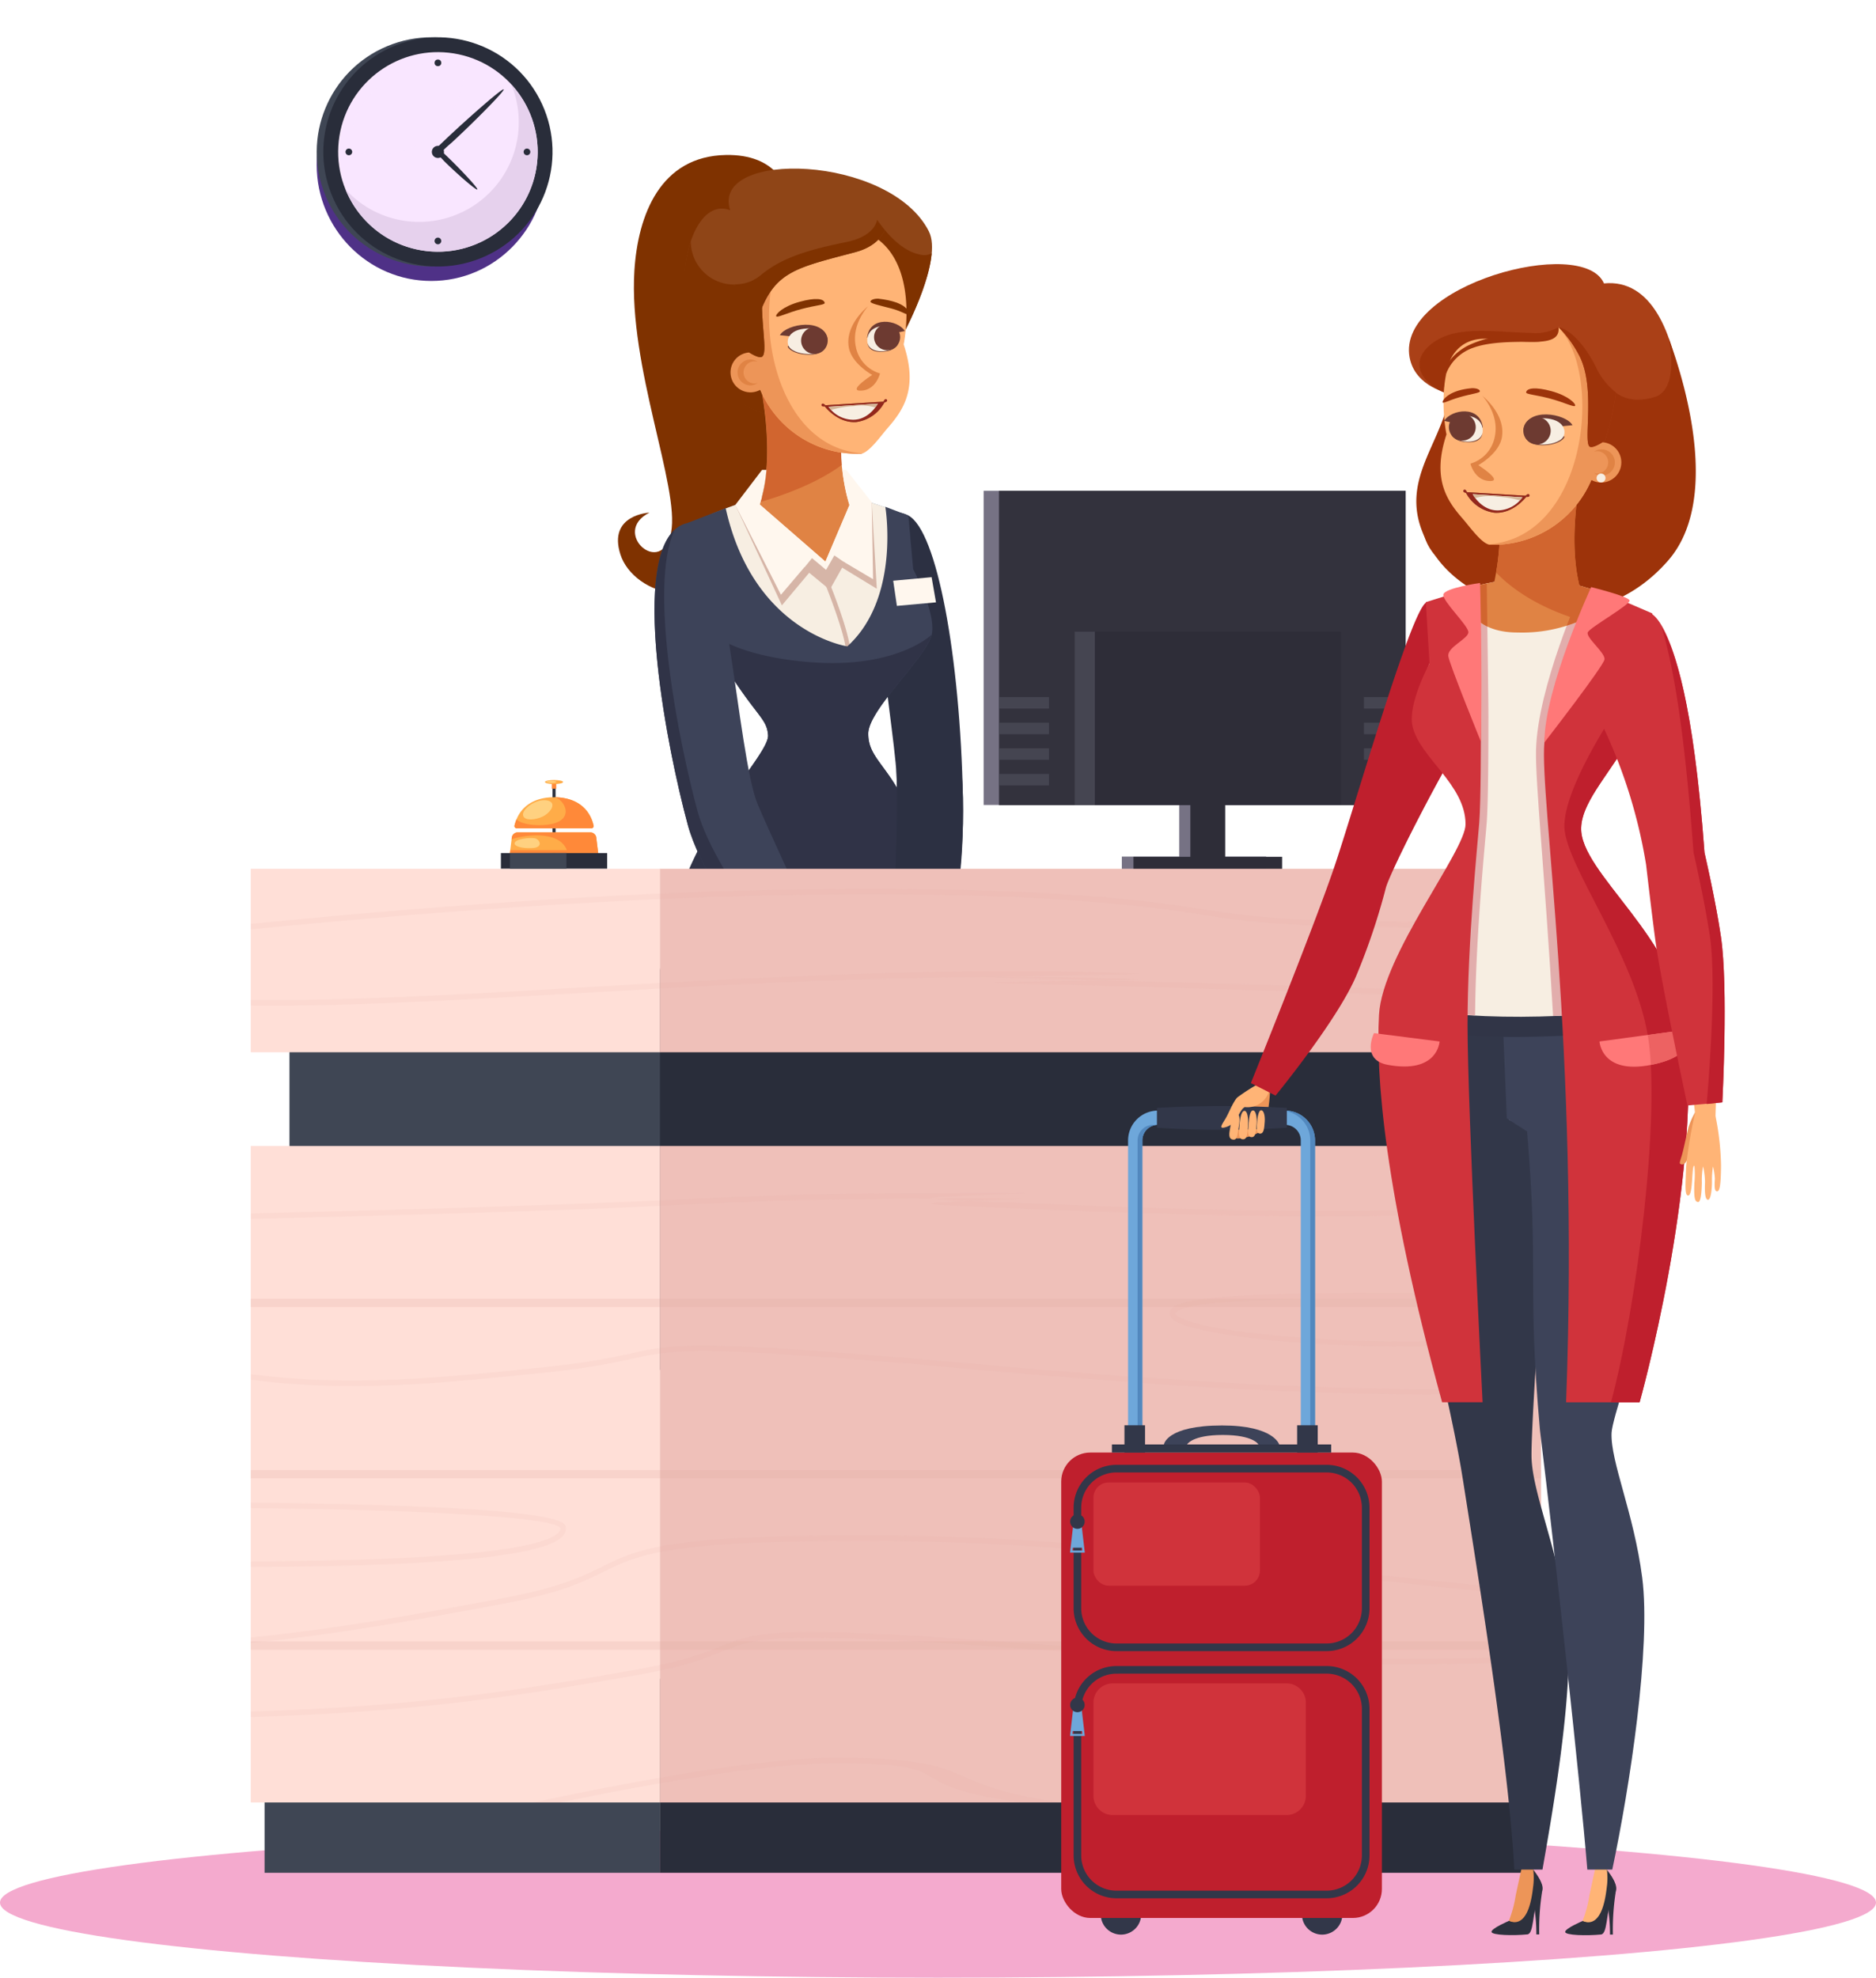 <svg xmlns="http://www.w3.org/2000/svg" width="295" height="311" viewBox="0 0 295 311">
  <g id="t1-i2" transform="translate(-180 -3673)">
    <g id="Group_84223" data-name="Group 84223" transform="translate(101.266 3632.838)">
      <ellipse id="Ellipse_4107" data-name="Ellipse 4107" cx="147.5" cy="11.81" rx="147.5" ry="11.81" transform="translate(78.734 327.541)" fill="#f4aace"/>
      <g id="Group_84207" data-name="Group 84207" transform="translate(118.165 64.531)">
        <g id="Group_84193" data-name="Group 84193" transform="translate(57.093)">
          <path id="Path_147411" data-name="Path 147411" d="M175.9,102.612c4.514,2.353,8.149,22.242,8.584,44.411s-5.868,32.6-5.868,32.6l-5.217-1.957s1.087-24.777.652-34.123S166.446,97.687,175.9,102.612Z" transform="translate(-129.587 -45.914)" fill="#2c3042"/>
          <path id="Path_147412" data-name="Path 147412" d="M170.088,69.764s-1.333-5.378-9.377-5.23c-10.336.19-13.836,9.465-14.386,18.2-.949,15.1,7.151,34.063,5.771,41.148-1.411,7.245-9.573,0-3.405-3.108,0,0-6.587.3-4.561,6.59s13.981,10.595,21.535-1.706C175.947,108.926,170.079,69.441,170.088,69.764Z" transform="translate(-143.092 -64.531)" fill="#7f3200"/>
          <path id="Path_147413" data-name="Path 147413" d="M185.41,91.512S191.4,80.246,189.2,75.855c-6.091-12.121-34.369-12.942-31.256-3.35-8.907-3.392-12.824,28.432,7.637,32.561C184.9,109.2,185.41,91.512,185.41,91.512Z" transform="translate(-139.65 -63.822)" fill="#8f4517"/>
          <path id="Path_147414" data-name="Path 147414" d="M151.788,74.753a6.8,6.8,0,0,0,11.033,5.318c3.592-3.133,8.988-4.278,13.531-5.233s4.729-3.513,4.729-3.513,2.943,4.729,6.637,5.48a2.558,2.558,0,0,0,1.942-.172c-.45,5.124-4.218,12.226-4.218,12.226s-2.024,16.646-19.833,13.555C150.607,99.427,148.941,83.243,151.788,74.753Z" transform="translate(-139.682 -61.17)" fill="#7f3200"/>
          <g id="Group_84188" data-name="Group 84188" transform="translate(16.568 167.74)">
            <g id="Group_84185" data-name="Group 84185">
              <path id="Path_147415" data-name="Path 147415" d="M176.186,177.229s-.478,15.16-.462,23.242-1.257,12.635-3.242,31.836-1.1,31.587-1.1,31.587l-2.623.329s-9.4-31.891-7.9-42.5,6.277-21.738,6.277-21.738l-5.1-23.232Z" transform="translate(-151.272 -176.749)" fill="#ed9558"/>
              <path id="Path_147416" data-name="Path 147416" d="M175.742,177.229s-.478,15.16-.462,23.242c0,1.951-.069,3.7-.206,5.489-3.1-.713-6.83.158-10.978.964,1.39-4.136,2.595-6.943,2.595-6.943l-5.1-23.232Z" transform="translate(-150.829 -176.749)" fill="#e08344"/>
              <path id="Path_147417" data-name="Path 147417" d="M171.365,177.239s-.5,16.073-1.027,23.244c-.592,8.063-2.481,11.265-4.933,30.468s-3.679,33.493-3.679,33.493l-2.614-.2s-6.16-31.9-4.407-42.51,7.055-21.74,7.055-21.74l-4.532-23.233Z" transform="translate(-154.392 -176.744)" fill="#ffb476"/>
              <path id="Path_147418" data-name="Path 147418" d="M160.822,199.992l-4.532-23.233,14.136.48s-.5,16.073-1.027,23.244a57.11,57.11,0,0,1-.864,6.508,20.529,20.529,0,0,0-10.042-1.517C159.794,202.152,160.822,199.992,160.822,199.992Z" transform="translate(-153.453 -176.744)" fill="#ed9558"/>
            </g>
            <g id="Group_84186" data-name="Group 84186" transform="translate(15.385 87.145)">
              <path id="Path_147419" data-name="Path 147419" d="M172.27,246.749s3.88,1.644,3.882,2.436-4.921.888-8.043.578c-1.436-.142-1.154-4.8-2.238-7.386s-2.377-2.578.916-7.109l2.031,9.19Z" transform="translate(-164.684 -234.94)" fill="#2d313d"/>
              <path id="Path_147420" data-name="Path 147420" d="M169.216,235.049s.767,3.525,1.3,6.03a25.931,25.931,0,0,0,1.556,5.779,5.389,5.389,0,0,1-3.447.3c-1.438-.574-1.227-4.019-3.39-7.9-.774-1.389,1.5-4.1,1.5-4.1Z" transform="translate(-164.49 -235.049)" fill="#ed9558"/>
              <path id="Path_147421" data-name="Path 147421" d="M166.726,235.269a14.583,14.583,0,0,0-.024,3.447c.223,1.6.843,9.907,5.507,8.033,0,0-1.644,3.1-3.444,2.091s-2.021-4.877-2.743-6.889S163.361,239.584,166.726,235.269Z" transform="translate(-164.623 -234.94)" fill="#2d313d"/>
              <path id="Path_147422" data-name="Path 147422" d="M164.753,238.483a53.966,53.966,0,0,1,.664,9.7h.647a37.344,37.344,0,0,1,.526-6.465Z" transform="translate(-164.651 -233.35)" fill="#2d313d"/>
            </g>
            <g id="Group_84187" data-name="Group 84187" transform="translate(2.505 87.169)">
              <path id="Path_147423" data-name="Path 147423" d="M163.653,246.765s3.88,1.644,3.882,2.436-4.921.888-8.045.58c-1.435-.142-1.152-4.8-2.236-7.386s-2.377-2.578.916-7.111l2.031,9.19Z" transform="translate(-156.067 -234.956)" fill="#2d313d"/>
              <path id="Path_147424" data-name="Path 147424" d="M160.6,235.065s.767,3.526,1.3,6.03c.619,2.886.906,4.489,1.556,5.779a5.391,5.391,0,0,1-3.447.3c-1.438-.573-1.227-4.019-3.39-7.894-.774-1.39,1.5-4.1,1.5-4.1Z" transform="translate(-155.873 -235.065)" fill="#ffb476"/>
              <path id="Path_147425" data-name="Path 147425" d="M158.109,235.285a14.591,14.591,0,0,0-.024,3.448c.223,1.6.843,9.906,5.507,8.031,0,0-1.646,3.1-3.444,2.091s-2.021-4.877-2.743-6.888S154.743,239.6,158.109,235.285Z" transform="translate(-156.006 -234.956)" fill="#2d313d"/>
              <path id="Path_147426" data-name="Path 147426" d="M156.136,238.5a53.861,53.861,0,0,1,.662,9.7h.649a37.161,37.161,0,0,1,.526-6.463Z" transform="translate(-156.034 -233.365)" fill="#2d313d"/>
            </g>
          </g>
          <path id="Path_147427" data-name="Path 147427" d="M179.824,140.423c-4.079-5.363,8.489-15.043,8.918-18.082s-2.46-9.706-2.46-9.706l-.746-8.894c-14.332-5.833-21.413-4.517-33.987,1.148,0,0-1.511,5.211,1.981,15.187,3.428,9.789,12.94,15.327,10.163,20.378C163.692,140.454,178.537,148.564,179.824,140.423Z" transform="translate(-139.392 -47.004)" fill="#73859b"/>
          <path id="Path_147428" data-name="Path 147428" d="M180.389,140.559a102.125,102.125,0,0,1,11.71,25.23c-13.378,4.595-27.505,4.217-42.2.079,3.118-8.685,8.737-18.77,14.06-24.969l.117-.135.158-.184.112-.127c2.777-5.051-6.735-10.589-10.163-20.378-3.492-9.976-1.981-15.187-1.981-15.187,12.574-5.665,19.655-6.981,33.987-1.148l.746,8.894s2.889,6.665,2.46,9.706S176.31,135.2,180.389,140.559Z" transform="translate(-140.046 -47.004)" fill="#f7eee2"/>
          <path id="Path_147429" data-name="Path 147429" d="M149.9,159.279c3.118-8.685,8.737-18.77,14.06-24.969l.117-.135.158-.184.112-.127c2.777-5.051-6.735-10.589-10.163-20.378-.025-.073-.045-.141-.07-.214.868.217,6.661,5.28,21.994,4.916,9.466-.223,13.323-2.438,13.323-2.438-.429,3.039-12.837,13.17-8.759,18.534A97.334,97.334,0,0,1,191.936,159.2C182.1,162.578,170.1,163.766,149.9,159.279Z" transform="translate(-140.046 -40.415)" fill="#eadace"/>
          <path id="Path_147430" data-name="Path 147430" d="M165.99,109.055c.327.688,3.163,7.749,3.55,10.985.405,3.375-2.746,12.472-2.741,14.822a47.75,47.75,0,0,0,1.5,6.426,177.991,177.991,0,0,1,4.868,22.647c-.224.033-.451.049-.677.079a177.442,177.442,0,0,0-4.851-22.55,43.867,43.867,0,0,1-1.523-6.6c0-2.581,3.115-11.673,2.746-14.743-.374-3.127-3.408-10.607-3.487-10.774Z" transform="translate(-132.39 -42.502)" fill="#d6b5a7"/>
          <path id="Path_147431" data-name="Path 147431" d="M158.3,86.767s3.441,12.828.529,21.725l9.034,1.543,5.072-1.454a34.864,34.864,0,0,1-1.272-12.386C171.992,90.722,158.3,86.767,158.3,86.767Z" transform="translate(-135.888 -53.529)" fill="#e08344"/>
          <path id="Path_147432" data-name="Path 147432" d="M158.972,108.088c2.686-8.877-.641-21.321-.641-21.321s13.445,3.946,13.363,9.428a57.44,57.44,0,0,0,0,6.091C170,103.555,166.111,106,158.972,108.088Z" transform="translate(-135.875 -53.529)" fill="#d1652f"/>
          <path id="Path_147433" data-name="Path 147433" d="M195.36,144s8.459,21.692,7.812,70.96a159.882,159.882,0,0,1-59.864.069c1.3-47.395,9.854-70.949,9.854-70.949C169.04,147.816,183.32,148.23,195.36,144Z" transform="translate(-143.308 -25.213)" fill="#3d4359"/>
          <path id="Path_147434" data-name="Path 147434" d="M175.382,107.828c1.292-.26,3.052-2.8,4.22-4.138,2.477-2.848,4.7-6.242,2.434-13.054,0,0,3.852-18.348-10.981-18.65s-15.984,14.478-11.818,25.163A16.572,16.572,0,0,0,175.382,107.828Z" transform="translate(-136.462 -60.844)" fill="#ffb476"/>
          <path id="Path_147435" data-name="Path 147435" d="M167.333,72.2c-10.169,2.7-9,34.256,8.2,35.459a1.285,1.285,0,0,1-.152.06,16.572,16.572,0,0,1-16.145-10.679C155.451,87.34,156.09,74.3,167.333,72.2Z" transform="translate(-136.459 -60.736)" fill="#ed9558"/>
          <g id="Group_84189" data-name="Group 84189" transform="translate(18.351 31.054)">
            <path id="Path_147436" data-name="Path 147436" d="M155.588,88.584a3.138,3.138,0,1,0,2.994-3.275A3.137,3.137,0,0,0,155.588,88.584Z" transform="translate(-155.585 -85.306)" fill="#ed9558"/>
            <path id="Path_147437" data-name="Path 147437" d="M158.266,86.047a1.991,1.991,0,0,1,1.208.374,1.715,1.715,0,0,0-.541-.084,1.742,1.742,0,1,0,.155,3.481,1.616,1.616,0,0,0,.414-.1,1.975,1.975,0,0,1-1.054.4,2.034,2.034,0,1,1-.182-4.064Z" transform="translate(-155.22 -84.94)" fill="#e08344"/>
          </g>
          <g id="Group_84190" data-name="Group 84190" transform="translate(26.112 26.695)">
            <path id="Path_147438" data-name="Path 147438" d="M167.6,84.613s-.251,1.584-3.166,1.372c-2.51-.182-3.293-1.561-2.556-1.347A49.517,49.517,0,0,0,167.6,84.613Z" transform="translate(-160.364 -81.29)" fill="#6d3a31"/>
            <path id="Path_147439" data-name="Path 147439" d="M168.3,84.849l-6.121-.67-1.4-.142C161.8,82.229,167.88,81.185,168.3,84.849Z" transform="translate(-160.777 -82.39)" fill="#6d3a31"/>
            <path id="Path_147440" data-name="Path 147440" d="M167.623,84.683c-.154-.916-.685-1.987-2.909-1.9-3.1.123-3.45,2.037-2.9,2.889C162.777,87.175,168.1,87.511,167.623,84.683Z" transform="translate(-160.371 -82.197)" fill="#f7eee2"/>
            <path id="Path_147441" data-name="Path 147441" d="M163.01,84.79a2.093,2.093,0,1,0,2.055-2.13A2.092,2.092,0,0,0,163.01,84.79Z" transform="translate(-159.672 -82.257)" fill="#6d3a31"/>
          </g>
          <g id="Group_84191" data-name="Group 84191" transform="translate(39.831 26.227)">
            <path id="Path_147442" data-name="Path 147442" d="M170.017,84.409S170,86.07,172.9,85.657c1.756-.25,2.292-1.62,1.562-1.38A29.648,29.648,0,0,1,170.017,84.409Z" transform="translate(-169.924 -81.002)" fill="#6d3a31"/>
            <path id="Path_147443" data-name="Path 147443" d="M169.955,84.573l4.852-.813,1.076-.221C174.8,81.766,170.347,81.074,169.955,84.573Z" transform="translate(-169.955 -82.077)" fill="#6d3a31"/>
            <path id="Path_147444" data-name="Path 147444" d="M170,84.44c.149-.916.855-1.952,3.082-1.943a1.842,1.842,0,0,1,1.746,2.744C173.944,86.978,169.557,87.125,170,84.44Z" transform="translate(-169.95 -81.869)" fill="#f7eee2"/>
            <path id="Path_147445" data-name="Path 147445" d="M174.788,84.338a2.053,2.053,0,1,1-2.088-2.016A2.051,2.051,0,0,1,174.788,84.338Z" transform="translate(-169.595 -81.956)" fill="#6d3a31"/>
          </g>
          <path id="Path_147446" data-name="Path 147446" d="M171.1,80.443s-2.691,2.824-1.948,6.347a5.42,5.42,0,0,0,3.807,4.223s-.607,2.586-2.936,2.707,1.712-2.471,1.712-2.471-3.248-1.779-3.685-4.338C167.426,83.271,171.1,80.443,171.1,80.443Z" transform="translate(-131.103 -56.658)" fill="#e08344"/>
          <path id="Path_147447" data-name="Path 147447" d="M165.1,73.95s-4.006,1.623-4.647,7.181,1,11.158-.271,11.477c-.653.164-2.29-.976-2.29-.976s-6.241-17.306,4.212-19.613Z" transform="translate(-137.005 -60.826)" fill="#8f4517"/>
          <path id="Path_147448" data-name="Path 147448" d="M168.015,80.279c.067.339-1.256.345-3.691.99-2.226.589-3.846,1.447-3.936,1.114s1.063-1.534,3.664-2.256C166.566,79.43,167.886,79.623,168.015,80.279Z" transform="translate(-134.859 -57.032)" fill="#7f3200"/>
          <path id="Path_147449" data-name="Path 147449" d="M176.337,82.151c-.033.236-1.052-.516-2.74-.957-1.665-.435-3.306-.78-3.288-1.069.016-.245.432-.48,1.2-.478C176.218,80.181,176.387,81.8,176.337,82.151Z" transform="translate(-129.949 -57.052)" fill="#7f3200"/>
          <g id="Group_84192" data-name="Group 84192" transform="translate(32.657 38.393)">
            <path id="Path_147450" data-name="Path 147450" d="M165.814,91.064c-.04.114-.4.093-.511.052a.219.219,0,1,1,.145-.413C165.561,90.743,165.854,90.951,165.814,91.064Z" transform="translate(-165.156 -89.981)" fill="#93271c"/>
            <path id="Path_147451" data-name="Path 147451" d="M171.679,90.729c.076.093.4-.049.5-.127a.218.218,0,1,0-.278-.336C171.8,90.342,171.6,90.636,171.679,90.729Z" transform="translate(-161.937 -90.216)" fill="#93271c"/>
            <path id="Path_147452" data-name="Path 147452" d="M165.413,91.07l9.573-.593a5.913,5.913,0,0,1-4.454,3.214C167.474,93.943,165.413,91.07,165.413,91.07Z" transform="translate(-165.028 -90.087)" fill="#9a6335"/>
            <path id="Path_147453" data-name="Path 147453" d="M165.413,91.07l9.573-.593a5.913,5.913,0,0,1-4.454,3.214C167.474,93.943,165.413,91.07,165.413,91.07Z" transform="translate(-165.028 -90.087)" fill="#93271c"/>
            <path id="Path_147454" data-name="Path 147454" d="M165.894,91.184l7.752-.493s-1.354,2.577-3.93,2.535A4.781,4.781,0,0,1,165.894,91.184Z" transform="translate(-164.79 -89.981)" fill="#f7eee2"/>
            <path id="Path_147455" data-name="Path 147455" d="M165.894,91.184l7.752-.493-.4.61a7.433,7.433,0,0,0-3.4-.212,14.556,14.556,0,0,0-3.544.593S166.006,91.332,165.894,91.184Z" transform="translate(-164.79 -89.981)" fill="#d5b698"/>
          </g>
          <path id="Path_147456" data-name="Path 147456" d="M178.9,72.723s-.493,2.945-4.834,4.1c-10.033,2.671-13.158,3.054-15.7,11.581,0,0-2.182-9.389,3.206-14.369C164.769,71.086,170.734,68.626,178.9,72.723Z" transform="translate(-136.071 -61.548)" fill="#8f4517"/>
          <path id="Path_147457" data-name="Path 147457" d="M172.738,74.73c3.575-.752,4.442-2.48,4.653-3.188.142.06.29.135.433.2.208.293.489.668.864,1.123-.4.925-1.52,2.649-4.62,3.474-10.033,2.671-13.158,3.054-15.7,11.581a21.969,21.969,0,0,1-.227-7.253,5.469,5.469,0,0,0,1.064-.7C162.8,76.83,168.2,75.686,172.738,74.73Z" transform="translate(-136.068 -61.062)" fill="#7f3200"/>
          <path id="Path_147458" data-name="Path 147458" d="M160.2,77.355c.224-.2.474-.362.712-.541a11.187,11.187,0,0,0-.4,1.945c-.643,5.556,1,11.158-.271,11.477-.653.164-2.29-.976-2.29-.976s-2.773-3.572-1.839-10.46A6.363,6.363,0,0,0,160.2,77.355Z" transform="translate(-137.065 -58.454)" fill="#7f3200"/>
          <path id="Path_147459" data-name="Path 147459" d="M168.985,110.668l-10.327-8.982c5.148-1.484,9.907-1.647,14.106.088Z" transform="translate(-135.713 -46.723)" fill="#e08344"/>
          <path id="Path_147460" data-name="Path 147460" d="M143.308,215c1.3-47.395,9.854-70.949,9.854-70.949a118.317,118.317,0,0,0,11.64,2.164c-4.584,25.84-2.158,63.214-2.158,63.214,12.863,4.368,33.937,2.933,40.529.97v4.532A159.882,159.882,0,0,1,143.308,215Z" transform="translate(-143.308 -25.187)" fill="#323749"/>
          <path id="Path_147461" data-name="Path 147461" d="M167.9,111.781l-4.491,5.361-7.317-15.793Z" transform="translate(-136.982 -46.315)" fill="#d6b5a7"/>
          <path id="Path_147462" data-name="Path 147462" d="M167,111.055l5.94,3.622-.8-13.62Z" transform="translate(-131.587 -46.459)" fill="#d6b5a7"/>
          <path id="Path_147463" data-name="Path 147463" d="M165.567,112.083l3.779-8.894a27.043,27.043,0,0,1-1.1-5.525h.6l4,5.072.217,12.118-4.673-2.771-2.227,4.293Z" transform="translate(-132.295 -48.138)" fill="#fff7ee"/>
          <path id="Path_147464" data-name="Path 147464" d="M170.854,116.376l-3.894-3.425-3.7,4.347-7.172-14.127,4.2-5.507h.691a24.849,24.849,0,0,1-1.057,5.436l10.327,8.982Z" transform="translate(-136.982 -48.138)" fill="#fff7ee"/>
          <path id="Path_147465" data-name="Path 147465" d="M163.29,108.683l1.3-1.593,2.21,1.847,1.3-2.281,1.666,1.158-2.391,4.239Z" transform="translate(-133.422 -43.689)" fill="#d6b5a7"/>
          <path id="Path_147466" data-name="Path 147466" d="M157.581,101.76l-5.942,2.317s-1.957,9.344,4.238,19.886,8.151,10.541,8.369,13.475-10.217,12.715-14.238,26.081c0,0,16.626,4.132,25.212,2.719a6.1,6.1,0,0,0,4.456-4.13s1.411,2.825,4.021,3.042,8.259-1.413,8.259-1.413-2.827-8.369-5.868-15S180,141.025,180,137.222s9.345-12.172,10-15.649-2.933-10.215-2.933-10.215l-.759-8.441-3.623-1.375s2.426,14.345-5.976,21.952C176.709,123.494,161.928,121.321,157.581,101.76Z" transform="translate(-139.993 -46.219)" fill="#3d4359"/>
          <path id="Path_147467" data-name="Path 147467" d="M179.677,155.932s1.411,2.825,4.021,3.042,8.259-1.413,8.259-1.413-2.827-8.369-5.868-15S180,134.849,180,131.046c0-3.774,9.191-12.039,9.97-15.562,0,0-5.584,5.456-19.351,4.3-13.571-1.142-16.65-5.755-16.65-5.755a33.886,33.886,0,0,0,1.906,3.762c6.2,10.543,8.151,10.541,8.369,13.475s-10.217,12.715-14.238,26.081c0,0,16.626,4.132,25.212,2.719A6.1,6.1,0,0,0,179.677,155.932Z" transform="translate(-139.993 -40.043)" fill="#303347"/>
          <path id="Path_147468" data-name="Path 147468" d="M152.84,103.247c-9.852,2.03-3.477,34.774,0,47.526s22.6,33.614,22.6,33.614l4.347-2.317s-12.46-26.371-15.939-34.486C160.558,139.9,158.692,102.043,152.84,103.247Z" transform="translate(-141.193 -45.389)" fill="#3d4359"/>
          <path id="Path_147469" data-name="Path 147469" d="M154.36,148.221c-2.9-10.652-7.824-35.239-3.626-44.236-6.707,6.188-1.085,34.707,2.1,46.41,3.478,12.75,22.6,33.614,22.6,33.614l2.184-1.163C172.455,176.9,157.237,158.773,154.36,148.221Z" transform="translate(-141.191 -45.01)" fill="#303347"/>
          <path id="Path_147470" data-name="Path 147470" d="M172.7,109.507l.58,3.957,6.149-.556-.689-3.959Z" transform="translate(-128.768 -42.554)" fill="#fff7ee"/>
          <path id="Path_147471" data-name="Path 147471" d="M183.921,136.693c.434,22.17-6.955,36.3-6.955,36.3l-4.782-1.3s1.738-29.124,1.3-38.469S183.486,114.524,183.921,136.693Z" transform="translate(-129.021 -35.584)" fill="#2c3042"/>
        </g>
        <g id="Group_84206" data-name="Group 84206" transform="translate(0 52.815)">
          <g id="Group_84197" data-name="Group 84197" transform="translate(115.245)">
            <path id="Path_147472" data-name="Path 147472" d="M182.212,99.864v49.4h30.753v8.12h-9.022v1.934h22.689v-1.934h-8.95v-8.12h30.886v-49.4Z" transform="translate(-182.212 -99.864)" fill="#767284"/>
            <g id="Group_84196" data-name="Group 84196" transform="translate(2.415)">
              <rect id="Rectangle_32451" data-name="Rectangle 32451" width="63.941" height="49.432" fill="#33323d"/>
              <rect id="Rectangle_32452" data-name="Rectangle 32452" width="5.479" height="16.195" transform="translate(30.092 42.231)" fill="#2e2d38"/>
              <rect id="Rectangle_32453" data-name="Rectangle 32453" width="23.379" height="1.905" transform="translate(21.142 57.553)" fill="#2e2d38"/>
              <g id="Group_84194" data-name="Group 84194" transform="translate(0 32.435)">
                <rect id="Rectangle_32454" data-name="Rectangle 32454" width="7.861" height="1.806" fill="#454551"/>
                <rect id="Rectangle_32455" data-name="Rectangle 32455" width="7.861" height="1.806" transform="translate(0 4.028)" fill="#454551"/>
                <rect id="Rectangle_32456" data-name="Rectangle 32456" width="7.861" height="1.806" transform="translate(0 8.057)" fill="#454551"/>
                <rect id="Rectangle_32457" data-name="Rectangle 32457" width="7.861" height="1.806" transform="translate(0 12.085)" fill="#454551"/>
              </g>
              <g id="Group_84195" data-name="Group 84195" transform="translate(57.389 32.435)">
                <rect id="Rectangle_32458" data-name="Rectangle 32458" width="6.552" height="1.806" fill="#454551"/>
                <rect id="Rectangle_32459" data-name="Rectangle 32459" width="6.552" height="1.806" transform="translate(0 4.028)" fill="#454551"/>
                <rect id="Rectangle_32460" data-name="Rectangle 32460" width="6.552" height="1.806" transform="translate(0 8.057)" fill="#454551"/>
                <rect id="Rectangle_32461" data-name="Rectangle 32461" width="6.552" height="1.806" transform="translate(0 12.085)" fill="#454551"/>
              </g>
              <rect id="Rectangle_32462" data-name="Rectangle 32462" width="41.847" height="27.267" transform="translate(11.908 22.145)" fill="#2e2d38"/>
              <rect id="Rectangle_32463" data-name="Rectangle 32463" width="3.17" height="27.267" transform="translate(11.908 22.145)" fill="#454551"/>
            </g>
          </g>
          <g id="Group_84204" data-name="Group 84204" transform="translate(0 59.435)">
            <rect id="Rectangle_32464" data-name="Rectangle 32464" width="133.369" height="30.504" transform="translate(64.315 20.2)" fill="#292d3a"/>
            <rect id="Rectangle_32465" data-name="Rectangle 32465" width="58.248" height="30.504" transform="translate(6.086 20.2)" fill="#3f4654"/>
            <rect id="Rectangle_32466" data-name="Rectangle 32466" width="135.977" height="30.504" transform="translate(64.315 127.381)" fill="#292d3a"/>
            <rect id="Rectangle_32467" data-name="Rectangle 32467" width="62.16" height="30.504" transform="translate(2.173 127.381)" fill="#3f4654"/>
            <rect id="Rectangle_32468" data-name="Rectangle 32468" width="138.586" height="28.852" transform="translate(64.315)" fill="#efc0b9"/>
            <rect id="Rectangle_32469" data-name="Rectangle 32469" width="64.334" height="28.852" fill="#ffdfd7"/>
            <rect id="Rectangle_32470" data-name="Rectangle 32470" width="138.586" height="103.233" transform="translate(64.315 43.593)" fill="#efc0b9"/>
            <rect id="Rectangle_32471" data-name="Rectangle 32471" width="64.334" height="103.233" transform="translate(0 43.593)" fill="#ffdfd7"/>
            <g id="Group_84201" data-name="Group 84201" transform="translate(0 67.605)">
              <g id="Group_84198" data-name="Group 84198" opacity="0.2" style="mix-blend-mode: multiply;isolation: isolate">
                <rect id="Rectangle_32472" data-name="Rectangle 32472" width="202.9" height="1.309" fill="#dda39b"/>
              </g>
              <g id="Group_84199" data-name="Group 84199" transform="translate(0 26.951)" opacity="0.2" style="mix-blend-mode: multiply;isolation: isolate">
                <rect id="Rectangle_32473" data-name="Rectangle 32473" width="202.9" height="1.309" fill="#dda39b"/>
              </g>
              <g id="Group_84200" data-name="Group 84200" transform="translate(0 53.901)" opacity="0.2" style="mix-blend-mode: multiply;isolation: isolate">
                <rect id="Rectangle_32474" data-name="Rectangle 32474" width="202.9" height="1.309" fill="#dda39b"/>
              </g>
            </g>
            <g id="Group_84202" data-name="Group 84202" transform="translate(0 3.124)" opacity="0.1" style="mix-blend-mode: multiply;isolation: isolate">
              <path id="Path_147473" data-name="Path 147473" d="M243.938,150.734c-30.09-1.054-60.241.686-86.845,2.223-19.6,1.132-37.076,2.135-51.981,1.963v.873c1.126.013,2.26.022,3.414.022,14.161,0,30.487-.942,48.617-1.99,26.583-1.534,56.715-3.278,86.762-2.221,6.7.233-30.242.436-20.206.691,19.99.51,46.761,1.193,84.312,2.658v-.87c-37.538-1.463-64.3-2.146-84.291-2.656C213.689,151.17,250.635,150.968,243.938,150.734Z" transform="translate(-105.113 -137.415)" fill="#dda39b"/>
              <path id="Path_147474" data-name="Path 147474" d="M240.482,143.175c-22.946-2.034-64.876-2.918-135.369,4.084v.876c70.477-7,112.375-6.124,135.293-4.093,20.57,1.824,14.964,3.786,52.567,3.786,5.187,0,10.175-.118,15.04-.348v-.87c-4.865.23-9.854.348-15.04.348C255.4,146.958,261.035,145,240.482,143.175Z" transform="translate(-105.113 -141.717)" fill="#dda39b"/>
            </g>
            <g id="Group_84203" data-name="Group 84203" transform="translate(0 50.987)" opacity="0.1" style="mix-blend-mode: multiply;isolation: isolate">
              <path id="Path_147475" data-name="Path 147475" d="M151.419,194.037c23.634-2.442,8.176-5.484,58.027-1.33l3.365.3c21.38,1.9,50.668,4.492,78.505,4.492,5.655,0,11.239-.118,16.7-.36v-.863c-32.262,1.434-69.419-1.856-95.126-4.134l-3.366-.3c-49.933-4.161-34.52-1.114-58.191,1.333-16.836,1.74-30.631,3.158-46.217,1.109v.876C120.745,197.2,134.567,195.781,151.419,194.037Z" transform="translate(-105.113 -165.798)" fill="#dda39b"/>
              <path id="Path_147476" data-name="Path 147476" d="M244.51,184.262c-24.055-.063-40,.06-42.359,2.413a1.118,1.118,0,0,0-.363.8,1.324,1.324,0,0,0,.61,1.027c2.879,2.235,19.644,4.193,37.239,4.19a187.948,187.948,0,0,0,20.544-1.04V190.8c-22.42,2.57-53.294.09-57.25-2.981-.2-.157-.274-.278-.274-.341a.283.283,0,0,1,.106-.185c2.28-2.275,23.248-2.217,41.744-2.16,5.559.018,10.9.031,15.673-.013v-.87C255.41,184.292,250.072,184.279,244.51,184.262Z" transform="translate(-57.281 -168.536)" fill="#dda39b"/>
              <path id="Path_147477" data-name="Path 147477" d="M225.258,174.607c9,0-23.664.525-9.535,1.132,29.924,1.287,65.889,2.831,92.29.353v-.873c-26.341,2.481-62.323.939-92.253-.348-14.139-.608,18.519-1.133,9.5-1.133-31.744,0-36.771.242-48.919.833-10.741.519-26.625,1.288-71.226,2.377v.87c44.628-1.088,60.522-1.858,71.268-2.38C188.514,174.849,193.535,174.607,225.258,174.607Z" transform="translate(-105.113 -173.737)" fill="#dda39b"/>
              <path id="Path_147478" data-name="Path 147478" d="M154.684,210.351c0-.876,0-2.7-28.405-3.617-7.592-.247-15.3-.365-21.166-.42v.861c24.912.223,47.9,1.309,48.7,3.176a1.007,1.007,0,0,1-.356.706c-2.036,2.021-12.3,4.339-48.345,4.49v.873c29.776-.1,45.852-1.661,48.958-4.747A1.85,1.85,0,0,0,154.684,210.351Z" transform="translate(-105.113 -157.619)" fill="#dda39b"/>
              <path id="Path_147479" data-name="Path 147479" d="M201.424,210.614c25.164,0,46.04,2.332,70.215,5.031,11.529,1.288,23.341,2.6,36.374,3.755v-.871c-12.994-1.152-24.776-2.463-36.278-3.747-24.2-2.7-45.1-5.036-70.311-5.036-48.517,0-31.845,5.259-56.723,9.9-12.9,2.407-25.311,4.72-39.587,6.169v.873c14.344-1.45,26.8-3.771,39.747-6.185C169.7,215.866,152.987,210.614,201.424,210.614Z" transform="translate(-105.113 -155.921)" fill="#dda39b"/>
              <path id="Path_147480" data-name="Path 147480" d="M229.158,222.709c37.493,2.767,63.9,2.49,78.855,1.849v-.871c-14.916.641-41.3.919-78.791-1.843-60.286-4.445-38.834-.339-63.625,4.01-16.155,2.833-32.785,5.749-60.484,6.564v.87c27.774-.815,44.442-3.737,60.635-6.578C190.485,222.37,168.979,218.274,229.158,222.709Z" transform="translate(-105.113 -150.884)" fill="#dda39b"/>
              <path id="Path_147481" data-name="Path 147481" d="M134.813,240.18h4.229c15.81-3.262,32.966-6.16,43.167-6.16,21.51,0,8.416,3.251,29.366,6.16h6.052c-20.505-3.093-11.746-7.03-35.419-7.03C171.066,233.15,151.714,236.579,134.813,240.18Z" transform="translate(-90.418 -144.341)" fill="#dda39b"/>
            </g>
          </g>
          <g id="Group_84205" data-name="Group 84205" transform="translate(39.336 45.475)">
            <rect id="Rectangle_32475" data-name="Rectangle 32475" width="0.481" height="11.917" transform="translate(8.115 1.118)" fill="#292d3a"/>
            <path id="Path_147482" data-name="Path 147482" d="M146.257,139.054H132.374l.312-2.52a.951.951,0,0,1,.927-.738h11.405a.953.953,0,0,1,.928.738Z" transform="translate(-130.961 -127.562)" fill="#ffac48"/>
            <path id="Path_147483" data-name="Path 147483" d="M144.965,136.983H133.2a.35.35,0,0,1-.336-.42c.707-3.009,3.106-4.463,6.208-4.463,3.154,0,5.531,1.45,6.235,4.463A.349.349,0,0,1,144.965,136.983Z" transform="translate(-130.725 -129.39)" fill="#ffac48"/>
            <rect id="Rectangle_32476" data-name="Rectangle 32476" width="0.7" height="0.833" transform="translate(8.005 0.539)" fill="#ff8939"/>
            <path id="Path_147484" data-name="Path 147484" d="M138.916,130.607c0,.178-.638.321-1.426.321s-1.425-.144-1.425-.321.638-.32,1.425-.32S138.916,130.43,138.916,130.607Z" transform="translate(-129.134 -130.287)" fill="#ffac48"/>
            <path id="Path_147485" data-name="Path 147485" d="M133.18,135.575a6.649,6.649,0,0,0-.321.988.349.349,0,0,0,.336.42h11.77a.349.349,0,0,0,.336-.42c-.7-3.013-3.081-4.463-6.235-4.463,1.738.208,3.864,4.26-2.063,4.389C135.372,136.525,133.729,136.187,133.18,135.575Z" transform="translate(-130.725 -129.39)" fill="#ff8939"/>
            <path id="Path_147486" data-name="Path 147486" d="M145.946,136.533a.953.953,0,0,0-.928-.738H133.613a.95.95,0,0,0-.927.738l-.046.372c1.661-.667,7.474-1.546,8.685,1.682h-8.892l-.058.466h13.883Z" transform="translate(-130.961 -127.562)" fill="#ff8939"/>
            <rect id="Rectangle_32477" data-name="Rectangle 32477" width="16.711" height="2.45" transform="translate(0 11.491)" fill="#292d3a"/>
            <path id="Path_147487" data-name="Path 147487" d="M133.785,134.883c-.345-1.037,2.01-2.716,3.7-2.445s.707,1.9-.652,2.553C135.758,135.5,134.057,135.7,133.785,134.883Z" transform="translate(-130.279 -129.237)" fill="#ffd180"/>
            <path id="Path_147488" data-name="Path 147488" d="M132.866,137.254c0-.741,2.445-.967,3.206-.815s1.357,1.423-.381,1.526S132.866,137.66,132.866,137.254Z" transform="translate(-130.717 -127.266)" fill="#ffd180"/>
            <path id="Path_147489" data-name="Path 147489" d="M137.777,130.541c0,.082-.353.149-.788.149s-.788-.067-.788-.149.353-.148.788-.148S137.777,130.459,137.777,130.541Z" transform="translate(-129.067 -130.235)" fill="#ffd180"/>
            <rect id="Rectangle_32478" data-name="Rectangle 32478" width="8.884" height="2.45" transform="translate(1.414 11.491)" fill="#3f4654"/>
          </g>
        </g>
      </g>
      <g id="Group_84222" data-name="Group 84222" transform="translate(245.61 81.7)">
        <g id="Group_84212" data-name="Group 84212" transform="translate(0 53.199)">
          <g id="Group_84208" data-name="Group 84208" transform="translate(6.217 203.135)">
            <path id="Path_147490" data-name="Path 147490" d="M200.887,250.682a3.177,3.177,0,1,1-3.178-3.178A3.177,3.177,0,0,1,200.887,250.682Z" transform="translate(-194.533 -247.504)" fill="#323749"/>
            <path id="Path_147491" data-name="Path 147491" d="M222.055,250.682a3.178,3.178,0,1,1-3.178-3.178A3.177,3.177,0,0,1,222.055,250.682Z" transform="translate(-184.061 -247.504)" fill="#323749"/>
          </g>
          <path id="Path_147492" data-name="Path 147492" d="M226.806,217.567h-2.242V169.758a2.453,2.453,0,0,0-2.451-2.45H202.1a2.454,2.454,0,0,0-2.451,2.45v47.809h-2.242V169.758a4.7,4.7,0,0,1,4.694-4.692h20.01a4.7,4.7,0,0,1,4.694,4.692Z" transform="translate(-186.894 -85.157)" fill="#6ea7da"/>
          <path id="Path_147493" data-name="Path 147493" d="M213.36,161.965a12.264,12.264,0,0,0-5.179,8.176c-.244,1.755,4.371.362,4.931-.511,1.218-1.889,1.447-7.2,1.235-7.4A1.716,1.716,0,0,0,213.36,161.965Z" transform="translate(-181.568 -86.691)" fill="#ed9558"/>
          <g id="Group_84209" data-name="Group 84209" transform="translate(12.009 79.909)">
            <path id="Path_147494" data-name="Path 147494" d="M198.408,169.016v47.809h.747V169.016a2.454,2.454,0,0,1,2.451-2.45h-.747A2.454,2.454,0,0,0,198.408,169.016Z" transform="translate(-198.408 -164.324)" fill="#5288be"/>
            <path id="Path_147495" data-name="Path 147495" d="M214.182,165.066h-.747a4.7,4.7,0,0,1,4.694,4.692v47.809h.747V169.758A4.7,4.7,0,0,0,214.182,165.066Z" transform="translate(-190.973 -165.066)" fill="#5288be"/>
          </g>
          <rect id="Rectangle_32479" data-name="Rectangle 32479" width="50.426" height="73.189" rx="4.565" transform="translate(0 133.683)" fill="#bf1f2d"/>
          <rect id="Rectangle_32480" data-name="Rectangle 32480" width="34.482" height="1.273" transform="translate(7.972 132.41)" fill="#323749"/>
          <rect id="Rectangle_32481" data-name="Rectangle 32481" width="3.239" height="4.29" transform="translate(9.943 129.393)" fill="#323749"/>
          <rect id="Rectangle_32482" data-name="Rectangle 32482" width="3.239" height="4.29" transform="translate(37.098 129.393)" fill="#323749"/>
          <path id="Path_147496" data-name="Path 147496" d="M220.871,168a161.441,161.441,0,0,1-20.429,0v-3.115a175.086,175.086,0,0,1,20.429,0Z" transform="translate(-185.393 -85.394)" fill="#323749"/>
          <path id="Path_147497" data-name="Path 147497" d="M201.179,201.178s.374-2.987,9.155-2.987c8.129,0,8.969,2.987,8.969,2.987h-3.269s-.747-1.492-5.605-1.492-5.605,1.492-5.605,1.492Z" transform="translate(-185.028 -68.768)" fill="#3d4359"/>
          <path id="Path_147498" data-name="Path 147498" d="M231.473,260.017H198.41a6.74,6.74,0,0,1-6.731-6.732V230.232a6.74,6.74,0,0,1,6.731-6.732h33.063a6.74,6.74,0,0,1,6.732,6.732v23.052A6.74,6.74,0,0,1,231.473,260.017ZM198.41,224.7a5.542,5.542,0,0,0-5.537,5.535v23.052a5.542,5.542,0,0,0,5.537,5.535h33.063a5.541,5.541,0,0,0,5.535-5.535V230.232a5.541,5.541,0,0,0-5.535-5.535Z" transform="translate(-189.728 -56.246)" fill="#323749"/>
          <path id="Path_147499" data-name="Path 147499" d="M231.473,231.626H198.41a6.74,6.74,0,0,1-6.731-6.732V209.065a6.739,6.739,0,0,1,6.731-6.732h33.063a6.739,6.739,0,0,1,6.732,6.732v15.828A6.74,6.74,0,0,1,231.473,231.626Zm-33.063-28.1a5.542,5.542,0,0,0-5.537,5.535v15.828a5.542,5.542,0,0,0,5.537,5.535h33.063a5.541,5.541,0,0,0,5.535-5.535V209.065a5.541,5.541,0,0,0-5.535-5.535Z" transform="translate(-189.728 -66.719)" fill="#323749"/>
          <g id="Group_84210" data-name="Group 84210" transform="translate(1.384 143.391)">
            <path id="Path_147500" data-name="Path 147500" d="M193.124,208.691H191.8l-.5,4.3h2.326Zm-1.427,3.97.039-.442h1.456l.037.442Z" transform="translate(-191.3 -206.963)" fill="#6ea7da"/>
            <circle id="Ellipse_4108" data-name="Ellipse 4108" cx="1.144" cy="1.144" r="1.144" transform="translate(0.018)" fill="#323749"/>
          </g>
          <g id="Group_84211" data-name="Group 84211" transform="translate(1.384 172.227)">
            <path id="Path_147501" data-name="Path 147501" d="M193.124,227.983H191.8l-.5,4.3h2.326Zm-1.427,3.969.039-.441h1.456l.037.441Z" transform="translate(-191.3 -226.255)" fill="#6ea7da"/>
            <circle id="Ellipse_4109" data-name="Ellipse 4109" cx="1.144" cy="1.144" r="1.144" transform="translate(0.018)" fill="#323749"/>
          </g>
          <rect id="Rectangle_32483" data-name="Rectangle 32483" width="26.174" height="16.223" rx="2.369" transform="translate(5.069 138.394)" fill="#d0333b"/>
          <path id="Rectangle_32484" data-name="Rectangle 32484" d="M3.024,0H30.375A3.023,3.023,0,0,1,33.4,3.023V17.677A3.023,3.023,0,0,1,30.375,20.7H3.023A3.023,3.023,0,0,1,0,17.677V3.024A3.024,3.024,0,0,1,3.024,0Z" transform="translate(5.069 169.984)" fill="#d0333b"/>
          <path id="Path_147502" data-name="Path 147502" d="M213.834,161.986a32.2,32.2,0,0,0-4.09,2.556c-.709.722-1.356,2.531-1.949,3.478s-.788,1.3-.312,1.3a2.984,2.984,0,0,0,2.306-1.731c.232-.4.632-1.291,1.123-1.523a3.532,3.532,0,0,0,3.689-2.148C215.591,161.378,213.834,161.986,213.834,161.986Z" transform="translate(-182.041 -86.713)" fill="#ffb476"/>
          <path id="Path_147503" data-name="Path 147503" d="M211.013,166.809c-.075,1.061-.2,1.849.424,1.894s.685-.816.759-1.877-.2-1.773-.54-1.8S211.089,165.748,211.013,166.809Z" transform="translate(-180.194 -85.176)" fill="#ffb476"/>
          <path id="Path_147504" data-name="Path 147504" d="M210.117,167.157c-.082,1.158-.248,2.042.432,2.09s.747-.891.83-2.049-.158-2.093-.532-2.146C210.37,164.984,210.2,166,210.117,167.157Z" transform="translate(-180.645 -85.166)" fill="#ffb476"/>
          <path id="Path_147505" data-name="Path 147505" d="M209.15,167.376c-.088,1.235-.212,2.138.513,2.19s.743-.912.831-2.146-.115-2.268-.513-2.324C209.472,165.022,209.239,166.141,209.15,167.376Z" transform="translate(-181.118 -85.144)" fill="#ffb476"/>
          <path id="Path_147506" data-name="Path 147506" d="M208.219,167.428c-.209,1.1-.332,1.865.383,2s.7-.691.909-1.786.239-2.079-.149-2.179C208.863,165.337,208.428,166.334,208.219,167.428Z" transform="translate(-181.625 -84.965)" fill="#ffb476"/>
          <path id="Path_147507" data-name="Path 147507" d="M237.923,111.607c-2.445,1.155-11.339,32.423-14.6,41.951s-13,33.632-13,33.632l3.886,1.966s9.943-12.115,12.767-19.037a101.99,101.99,0,0,0,4.58-13.652c.7-2.587,9.465-19.912,14.42-27.221Z" transform="translate(-180.502 -111.607)" fill="#bf1f2d"/>
        </g>
        <g id="Group_84213" data-name="Group 84213" transform="translate(67.662 252.259)">
          <path id="Path_147508" data-name="Path 147508" d="M238.362,252.979s-2.72,1.154-2.722,1.709,3.45.623,5.64.407c1.006-.1.809-3.368,1.568-5.178s1.667-1.809-.643-4.984l-1.423,6.442Z" transform="translate(-235.64 -244.701)" fill="#2d313d"/>
          <path id="Path_147509" data-name="Path 147509" d="M239.465,244.778s-.538,2.471-.915,4.227a18.141,18.141,0,0,1-1.09,4.051,3.774,3.774,0,0,0,2.417.208c1.007-.4.859-2.818,2.375-5.534.544-.975-1.051-2.873-1.051-2.873Z" transform="translate(-234.739 -244.778)" fill="#ed9558"/>
          <path id="Path_147510" data-name="Path 147510" d="M241.3,244.933a10.228,10.228,0,0,1,.018,2.416c-.157,1.121-.592,6.945-3.861,5.631,0,0,1.152,2.17,2.414,1.466s1.417-3.419,1.922-4.83S243.664,247.957,241.3,244.933Z" transform="translate(-234.739 -244.701)" fill="#2d313d"/>
          <path id="Path_147511" data-name="Path 147511" d="M241.4,247.186a37.863,37.863,0,0,0-.465,6.8h-.453a26.186,26.186,0,0,0-.369-4.532Z" transform="translate(-233.429 -243.587)" fill="#2d313d"/>
        </g>
        <g id="Group_84214" data-name="Group 84214" transform="translate(79.247 252.277)">
          <path id="Path_147512" data-name="Path 147512" d="M246.112,252.992s-2.72,1.152-2.722,1.707,3.45.623,5.64.407c1.006-.1.809-3.368,1.568-5.178s1.667-1.807-.643-4.984l-1.423,6.442Z" transform="translate(-243.39 -244.714)" fill="#2d313d"/>
          <path id="Path_147513" data-name="Path 147513" d="M247.215,244.79s-.538,2.471-.915,4.227a18.186,18.186,0,0,1-1.09,4.051,3.785,3.785,0,0,0,2.417.208c1.007-.4.859-2.819,2.375-5.535.544-.975-1.051-2.873-1.051-2.873Z" transform="translate(-242.489 -244.79)" fill="#ffb476"/>
          <path id="Path_147514" data-name="Path 147514" d="M249.054,244.944a10.242,10.242,0,0,1,.018,2.417c-.157,1.12-.592,6.945-3.861,5.631,0,0,1.152,2.17,2.414,1.466s1.417-3.42,1.922-4.83S251.414,247.969,249.054,244.944Z" transform="translate(-242.489 -244.714)" fill="#2d313d"/>
          <path id="Path_147515" data-name="Path 147515" d="M249.146,247.2a37.889,37.889,0,0,0-.465,6.8h-.453a26.188,26.188,0,0,0-.369-4.532Z" transform="translate(-241.179 -243.599)" fill="#2d313d"/>
        </g>
        <path id="Path_147516" data-name="Path 147516" d="M250.819,178.421l-6.613-3.2-.507-23.169-15.809-4.595a41.639,41.639,0,0,0-3.677,11.815c-1.919,14.419,9.611,53.124,12.655,72.341,3.185,20.106,7.311,45.955,8.111,61.522h4.435c1.785-10.221,5.478-31.022,3.647-41.466-1.752-10-5.085-17.734-5.356-23.045C247.44,223.406,250.819,178.421,250.819,178.421Z" transform="translate(-173.737 -40.672)" fill="#323749"/>
        <path id="Path_147517" data-name="Path 147517" d="M266.808,120.368c5.078-7.238,5.713-42.81-9.185-41.32-3.287-7.667-32.671.308-30.561,11.647.873,4.691,6.292,5.673,6.292,5.673-1.3,8.842-7.646,19.445-2.3,25.433C238.291,129.923,259.158,131.267,266.808,120.368Z" transform="translate(-172.276 -76.017)" fill="#aa4017"/>
        <path id="Path_147518" data-name="Path 147518" d="M255.189,225.476c.175-4.528,14.815-41.088,11.241-65.341-.626-4.253-3.564-9.677-6.843-14.689l-25.3.111.278,6.309,3.19.927.964,23.2,3.182,2.055c1.88,22.009-.009,23.978,2.022,46.894,2.439,20.1,6.265,54.741,7.456,69.187H255.3c2.741-12.91,6.124-34.99,4.708-45.918C258.692,238.039,255.014,230,255.189,225.476Z" transform="translate(-168.648 -41.665)" fill="#3d4359"/>
        <path id="Path_147519" data-name="Path 147519" d="M267.361,119.308c7.61-8.783,3.537-25.414.067-34.91l-.007-.021c.072.332,1.729,8.1-2.253,9.268-4.069,1.193-6.876-.154-9.218-4.765-2.99-5.885-5.862-6.233-5.862-6.233s-18.3,7.511-18.677,7.885a9.936,9.936,0,0,0-.417,1.2c1.129.395,2.109.456,1.976,1.353-1.3,8.842-9.531,14.756-2.3,25.433C236.763,127.534,255.634,132.839,267.361,119.308Z" transform="translate(-171.892 -72.737)" fill="#9d330a"/>
        <path id="Path_147520" data-name="Path 147520" d="M270.578,153.89H224.663a12.617,12.617,0,0,0-.617,2.7c2.945.862,10.552,2.628,22.973,2.411,9.647-.17,18.67-1.037,24.466-1.72A14.739,14.739,0,0,0,270.578,153.89Z" transform="translate(-173.714 -37.488)" fill="#313547"/>
        <path id="Path_147521" data-name="Path 147521" d="M237.991,150.451c-5.909,9.3-11.62,16.2-13.532,25.6,13.093,2.712,28.607,2.5,46.013,0-3.161-8.752-10.445-18.909-15.825-25.149l-.117-.138-.16-.184-.114-.129c-2.81-5.087,6.773-10.689,10.208-20.567,3.5-10.067,1.97-15.318,1.97-15.318-12.691-5.689-20.13-7.87-34.57-1.963l-.439,9.839s-2.9,6.728-2.462,9.792S242.093,145.036,237.991,150.451Z" transform="translate(-173.51 -59.648)" fill="#f7eee2"/>
        <path id="Path_147522" data-name="Path 147522" d="M250.534,96.143s-3.445,12.942-.492,21.909l-9.108,1.571-5.635.043a40.243,40.243,0,0,0,1.777-13.993C236.74,100.158,250.534,96.143,250.534,96.143Z" transform="translate(-168.147 -66.059)" fill="#e08344"/>
        <path id="Path_147523" data-name="Path 147523" d="M246.114,149.1c-1.043-3.224,2.407-6.726,5.836-11.42,3.649-5.531,7.308-12.5,5.324-22.547l-9.855-4.785s-6.83,15.1-7.093,25.087c-.13,4.946,1.4,19.716,2.685,41.834,5.916-.224,12.124-.8,18.6-1.7C257.883,163.91,246.237,155.327,246.114,149.1Z" transform="translate(-165.663 -59.032)" fill="#e2adac"/>
        <path id="Path_147524" data-name="Path 147524" d="M231.883,112.445l.59,9.641s-3.43,6.281-2.692,9.792c.689,3.277,4.061,6.217,6.3,9.629,2.169,3.078,3.55,6.239,1.771,8.587-1.027,1.617-2.039,3.145-3.036,4.641-3.605,6.254-8.988,14.752-10.09,21.03a95.985,95.985,0,0,0,13.729,1.674c.108-12.78,1.575-27.031,1.828-30.321.263-3.416.265-13.135.265-16.812s-.265-20.489-.265-20.489Z" transform="translate(-173.375 -59.292)" fill="#e2adac"/>
        <path id="Path_147525" data-name="Path 147525" d="M232.535,110.9c.209,1.851,1.456,6.671,8.753,6.67a23.174,23.174,0,0,0,15.58-5.38C248.571,108.913,242.04,107.888,232.535,110.9Z" transform="translate(-169.514 -59.644)" fill="#e08344"/>
        <path id="Path_147526" data-name="Path 147526" d="M250.128,96.143s-13.794,4.015-13.457,9.531a38.34,38.34,0,0,1-.553,8.867c2.054,2.155,6.141,5.395,13.308,7.532a24.392,24.392,0,0,0,5.67-3.465,53.905,53.905,0,0,0-5.854-1.975C247.039,107.783,250.128,96.143,250.128,96.143Z" transform="translate(-167.741 -66.059)" fill="#d1652f"/>
        <path id="Path_147527" data-name="Path 147527" d="M237.967,117.518c-1.3-.26-3.087-2.819-4.269-4.172-2.505-2.868-4.758-6.293-2.483-13.175,0,0-3.924-18.52,11.054-18.854s16.166,14.589,11.979,25.386A16.739,16.739,0,0,1,237.967,117.518Z" transform="translate(-170.633 -73.397)" fill="#ffb476"/>
        <path id="Path_147528" data-name="Path 147528" d="M243.527,81.53c10.272,2.71,9.157,34.571-8.209,35.819.051.016.1.051.154.061A16.739,16.739,0,0,0,251.753,106.6C255.554,96.793,254.885,83.627,243.527,81.53Z" transform="translate(-168.137 -73.289)" fill="#ed9558"/>
        <g id="Group_84215" data-name="Group 84215" transform="translate(81.743 28.002)">
          <path id="Path_147529" data-name="Path 147529" d="M251.393,98.055a3.168,3.168,0,1,1-3.03-3.3A3.169,3.169,0,0,1,251.393,98.055Z" transform="translate(-245.06 -94.75)" fill="#ed9558"/>
          <path id="Path_147530" data-name="Path 147530" d="M247.649,95.5a2.011,2.011,0,0,0-1.218.38,1.7,1.7,0,0,1,.546-.085,1.759,1.759,0,1,1-.151,3.516,1.623,1.623,0,0,1-.417-.1,2,2,0,0,0,1.064.4,2.054,2.054,0,1,0,.176-4.1Z" transform="translate(-244.393 -94.381)" fill="#e08344"/>
        </g>
        <path id="Path_147531" data-name="Path 147531" d="M235.28,89.863s2.722,2.846,1.979,6.405a5.47,5.47,0,0,1-3.836,4.271s.617,2.611,2.969,2.729-1.731-2.492-1.731-2.492,3.275-1.8,3.712-4.389C238.992,92.712,235.28,89.863,235.28,89.863Z" transform="translate(-169.074 -69.166)" fill="#e08344"/>
        <path id="Path_147532" data-name="Path 147532" d="M242.687,83.293a18.034,18.034,0,0,1,3.28,4.5c2.677,5.191.444,14.012,1.722,14.332.659.166,2.309-.99,2.309-.99s6.269-17.487-4.29-19.8Z" transform="translate(-164.491 -73.384)" fill="#aa4017"/>
        <path id="Path_147533" data-name="Path 147533" d="M239.285,89.69c-.067.342,1.268.345,3.729.993,2.248.59,3.886,1.454,3.976,1.117s-1.076-1.547-3.7-2.271C240.745,88.829,239.413,89.027,239.285,89.69Z" transform="translate(-166.176 -69.549)" fill="#9d330a"/>
        <path id="Path_147534" data-name="Path 147534" d="M230.5,91.182c-.093.468.64-.108,2.691-.7,1.9-.553,3.188-.646,3.169-.936-.016-.248-.436-.484-1.215-.481C231.607,89.353,230.57,90.833,230.5,91.182Z" transform="translate(-170.525 -69.562)" fill="#9d330a"/>
        <g id="Group_84216" data-name="Group 84216" transform="translate(63.224 35.453)">
          <path id="Path_147535" data-name="Path 147535" d="M239.2,100.58c.04.115.4.093.516.052a.221.221,0,1,0-.147-.417C239.452,100.256,239.158,100.465,239.2,100.58Z" transform="translate(-229.443 -99.504)" fill="#93271c"/>
          <path id="Path_147536" data-name="Path 147536" d="M233.252,100.252c-.076.094-.407-.049-.5-.127a.22.22,0,1,1,.28-.341C233.125,99.862,233.33,100.158,233.252,100.252Z" transform="translate(-232.671 -99.735)" fill="#93271c"/>
          <path id="Path_147537" data-name="Path 147537" d="M242.58,100.581,232.915,100a5.972,5.972,0,0,0,4.5,3.238C240.5,103.484,242.58,100.581,242.58,100.581Z" transform="translate(-232.55 -99.605)" fill="#9a6335"/>
          <path id="Path_147538" data-name="Path 147538" d="M242.58,100.581,232.915,100a5.972,5.972,0,0,0,4.5,3.238C240.5,103.484,242.58,100.581,242.58,100.581Z" transform="translate(-232.55 -99.605)" fill="#93271c"/>
          <path id="Path_147539" data-name="Path 147539" d="M241.487,100.7l-7.828-.483s1.372,2.6,3.973,2.553A4.827,4.827,0,0,0,241.487,100.7Z" transform="translate(-232.182 -99.499)" fill="#f7eee2"/>
          <path id="Path_147540" data-name="Path 147540" d="M241.487,100.7l-7.828-.483.408.614a7.534,7.534,0,0,1,3.438-.22,14.71,14.71,0,0,1,3.58.592S241.375,100.845,241.487,100.7Z" transform="translate(-232.182 -99.499)" fill="#d5b698"/>
        </g>
        <path id="Path_147541" data-name="Path 147541" d="M248.58,109.995s-6.567,15.761-7.354,24.429,5.517,47.807,3.414,103.758H256.2s9.587-34.046,7.356-58.578c-1.314-14.447-16.794-24.676-16.549-31.783.262-7.617,14.71-15.761,11.169-33.7Z" transform="translate(-165.248 -59.205)" fill="#d0333b"/>
        <path id="Path_147542" data-name="Path 147542" d="M239.6,109.819l-8.405,2.626.589,9.641s-3.43,6.281-2.692,9.792c1.052,5,8.353,9.2,8.353,15.5,0,4.2-13.081,20.49-13.605,29.946s.779,27.571,9.921,60.942h6.365s-2.365-46.233-2.365-59.366,1.577-28.368,1.84-31.783.263-13.135.263-16.812S239.6,109.819,239.6,109.819Z" transform="translate(-173.866 -59.292)" fill="#d0333b"/>
        <path id="Path_147543" data-name="Path 147543" d="M236.4,109.621l-3.81.854c.254,1.459,1.1,4.549,3.906,5.894C236.445,112.763,236.4,109.621,236.4,109.621Z" transform="translate(-169.486 -59.39)" fill="#d1652f"/>
        <path id="Path_147544" data-name="Path 147544" d="M243.563,115.856a21.876,21.876,0,0,0,6.662-3.368l-4.411-2.142S244.813,112.566,243.563,115.856Z" transform="translate(-164.058 -59.032)" fill="#d1652f"/>
        <path id="Path_147545" data-name="Path 147545" d="M251.193,123.175s-8.142,12.084-7.88,18.124,11.031,19.964,13.135,32.836c1.982,12.144-1.646,42.049-5.813,57.526h4.5s9.587-34.046,7.356-58.578c-1.314-14.447-16.794-24.676-16.549-31.783.15-4.357,4.937-8.889,8.348-15.324C252.391,124.256,251.193,123.175,251.193,123.175Z" transform="translate(-164.184 -52.684)" fill="#bf1f2d"/>
        <path id="Path_147546" data-name="Path 147546" d="M248.557,109.995s-7.354,15.892-7.354,24.429c0,0,9.324-12.018,9.456-13.069s-3.022-3.48-2.628-4.268,6.7-4.335,6.568-4.993S248.557,109.995,248.557,109.995Z" transform="translate(-165.225 -59.205)" fill="#ff7878"/>
        <path id="Path_147547" data-name="Path 147547" d="M231.36,121.113c-.263-1.444,3.152-2.756,3.152-3.807s-4.07-4.859-3.94-5.91,5.777-1.84,5.777-1.84.395,12.608.133,24.954C236.482,134.509,231.623,122.556,231.36,121.113Z" transform="translate(-170.487 -59.423)" fill="#ff7878"/>
        <g id="Group_84219" data-name="Group 84219" transform="translate(60.206 23.151)">
          <g id="Group_84217" data-name="Group 84217" transform="translate(12.462 0.481)">
            <path id="Path_147548" data-name="Path 147548" d="M239.186,94.111s.259,1.629,3.254,1.411c2.58-.188,3.384-1.6,2.626-1.384A50.862,50.862,0,0,1,239.186,94.111Z" transform="translate(-238.891 -90.696)" fill="#6d3a31"/>
            <path id="Path_147549" data-name="Path 147549" d="M238.989,94.354l6.29-.689,1.442-.145C245.671,91.66,239.421,90.588,238.989,94.354Z" transform="translate(-238.989 -91.826)" fill="#6d3a31"/>
            <path id="Path_147550" data-name="Path 147550" d="M239.185,94.184c.158-.942.7-2.042,2.99-1.952,3.191.127,3.546,2.1,2.984,2.97C244.166,96.744,238.7,97.09,239.185,94.184Z" transform="translate(-238.907 -91.628)" fill="#f7eee2"/>
            <path id="Path_147551" data-name="Path 147551" d="M243.29,94.294a2.151,2.151,0,1,1-2.112-2.19A2.149,2.149,0,0,1,243.29,94.294Z" transform="translate(-238.989 -91.689)" fill="#6d3a31"/>
          </g>
          <g id="Group_84218" data-name="Group 84218">
            <path id="Path_147552" data-name="Path 147552" d="M236.284,93.9s.013,1.707-2.961,1.284c-1.8-.259-2.354-1.665-1.605-1.419A30.362,30.362,0,0,0,236.284,93.9Z" transform="translate(-230.286 -90.4)" fill="#6d3a31"/>
            <path id="Path_147553" data-name="Path 147553" d="M236.746,94.07l-4.987-.836-1.108-.227C231.769,91.185,236.344,90.474,236.746,94.07Z" transform="translate(-230.652 -91.505)" fill="#6d3a31"/>
            <path id="Path_147554" data-name="Path 147554" d="M236.411,93.935c-.154-.943-.88-2.007-3.167-2a1.892,1.892,0,0,0-1.794,2.821C232.355,96.543,236.861,96.692,236.411,93.935Z" transform="translate(-230.365 -91.291)" fill="#f7eee2"/>
            <path id="Path_147555" data-name="Path 147555" d="M231.158,93.828a2.11,2.11,0,1,0,2.146-2.072A2.109,2.109,0,0,0,231.158,93.828Z" transform="translate(-230.402 -91.38)" fill="#6d3a31"/>
          </g>
        </g>
        <path id="Path_147556" data-name="Path 147556" d="M233.763,158.229l-10.314-1.314s-2.1,4.2,2.17,4.991C233.524,163.362,233.763,158.229,233.763,158.229Z" transform="translate(-174.265 -35.991)" fill="#ff7878"/>
        <g id="Group_84220" data-name="Group 84220" transform="translate(84.646 120.398)">
          <path id="Path_147557" data-name="Path 147557" d="M247,158.4l13.659-1.84s2.366,3.94-5.516,5.517S247,158.4,247,158.4Z" transform="translate(-247.002 -156.563)" fill="#ff7878"/>
          <path id="Path_147558" data-name="Path 147558" d="M252.114,157.615a42.486,42.486,0,0,1,.445,4.477c.028-.006.052-.007.081-.012,3.867-.774,5.262-2.115,5.685-3.283q-.07-1.128-.169-2.235l-6.09.821C252.079,157.46,252.1,157.538,252.114,157.615Z" transform="translate(-244.496 -156.563)" fill="#ed6262"/>
        </g>
        <g id="Group_84221" data-name="Group 84221" transform="translate(84.516 54.918)">
          <g id="wrist_left" data-name="wrist left" transform="translate(12.754 73.722)">
            <path id="Path_147559" data-name="Path 147559" d="M258.009,165.075a11.792,11.792,0,0,0-1.2,2.646c-.314,1.191-.791,3.57-1.054,4.428s-.356,1.115-.277,1.235c.138.208.839.386,1.253-.915s.885-3.365.885-3.365Z" transform="translate(-255.448 -160.594)" fill="#ed9558"/>
            <path id="Path_147560" data-name="Path 147560" d="M260.727,165.782a41.859,41.859,0,0,1,.909,7.9c-.021,3.706-.308,4.158-.673,4.106s-.375-.824-.294-1.979a10.982,10.982,0,0,0-.291-1.931,12.252,12.252,0,0,0-.164,2.369c.006.366-.063,2.9-.64,2.868-.553-.03-.493-1.836-.457-2.819a11.9,11.9,0,0,0-.308-2.436,11.778,11.778,0,0,0-.188,2.558c-.013.366-.04,3.066-.577,3.052s-.689-.656-.6-2.957a14.861,14.861,0,0,0,0-2.753c-.48-.042-.152,4.714-.991,4.683-.424-.015-.433-1.088-.381-2.484.052-1.426.049-1.88.163-2.88a71.8,71.8,0,0,1,1.309-7.568A2.387,2.387,0,0,1,260.727,165.782Z" transform="translate(-255.151 -160.627)" fill="#ffb476"/>
            <path id="Path_147561" data-name="Path 147561" d="M257.217,166.96l-.509-4.882,3.88.426-.156,5.189Z" transform="translate(-254.824 -162.077)" fill="#ffb476"/>
          </g>
          <path id="Path_147562" data-name="Path 147562" d="M255.061,112.757s5.828,1.3,8.49,37.622c0,0,1.706,7.287,2.581,13.194,1.179,7.939.226,26.079.226,26.079l-5.484.489s-3.951-18.484-4.925-25.133c-.5-3.407-1.576-12.717-1.576-12.717a80.918,80.918,0,0,0-7.459-23.138C247.215,125.433,255.061,112.757,255.061,112.757Z" transform="translate(-246.915 -112.757)" fill="#d0333b"/>
          <path id="Path_147563" data-name="Path 147563" d="M262.856,162.858c-.876-5.907-2.581-13.194-2.581-13.194-1.762-24.043-4.7-31.876-6.737-35.462,1.647,5.495,3.5,14.788,5.016,35.462,0,0,1.7,7.287,2.581,13.194,1.178,7.937-.514,26.345-.514,26.345l2.46-.266S264.036,170.8,262.856,162.858Z" transform="translate(-243.638 -112.042)" fill="#bf1f2d"/>
        </g>
        <path id="Path_147564" data-name="Path 147564" d="M248.416,85.107s-.508,1.3-6.1,1.593-9.592-1.556-11.1,4c0,0-2.067-12.154,11.976-13.031C261.263,79.849,248.416,85.107,248.416,85.107Z" transform="translate(-170.22 -75.198)" fill="#aa4017"/>
        <path id="Path_147565" data-name="Path 147565" d="M229.156,91.024a8.469,8.469,0,0,0,2.735,1.888s-.489-8.937,7.078-8.423c6.115.416,11.351,1.377,10.954-1.843a7.249,7.249,0,0,1-4.274.909c-4.534-.073-10.235-1.007-13.945.674C228.552,85.656,226.787,88.4,229.156,91.024Z" transform="translate(-171.727 -72.737)" fill="#9d330a"/>
        <path id="Path_147566" data-name="Path 147566" d="M245.967,87.145c2.677,5.191.444,14.012,1.722,14.332.659.166,2.309-.99,2.309-.99a37.158,37.158,0,0,0,1.7-7.583,10.956,10.956,0,0,1-3.144-4.025c-2.99-5.885-5.862-6.233-5.862-6.233A18.034,18.034,0,0,1,245.967,87.145Z" transform="translate(-164.491 -72.737)" fill="#9d330a"/>
        <path id="Path_147567" data-name="Path 147567" d="M230.879,89.5a7.029,7.029,0,0,1,4.2-4.048c3.54-1.33,9.339-.8,10.709-1.025l-5.208-.865a15.414,15.414,0,0,0-6.366,1.58C232.646,85.968,230.54,87.771,230.879,89.5Z" transform="translate(-170.351 -72.282)" fill="#9d330a"/>
        <path id="Path_147568" data-name="Path 147568" d="M248.1,98.75a.7.7,0,1,1-.7-.7A.7.7,0,0,1,248.1,98.75Z" transform="translate(-162.512 -65.117)" fill="#f7eee2"/>
      </g>
    </g>
    <g id="Group_84228" data-name="Group 84228" transform="translate(21.903 3655.033)">
      <ellipse id="Ellipse_4110" data-name="Ellipse 4110" cx="18.019" cy="18.26" rx="18.019" ry="18.26" transform="translate(207.899 25.629)" fill="#4f3187"/>
      <circle id="Ellipse_4111" data-name="Ellipse 4111" cx="18.019" cy="18.019" r="18.019" transform="translate(202.347 32.188) rotate(-22.709)" fill="#3f4654"/>
      <circle id="Ellipse_4112" data-name="Ellipse 4112" cx="18.019" cy="18.019" r="18.019" transform="translate(203.072 32.98) rotate(-24.619)" fill="#292d3a"/>
      <circle id="Ellipse_4113" data-name="Ellipse 4113" cx="15.687" cy="15.687" r="15.687" transform="translate(208.971 54.837) rotate(-80.818)" fill="#f9e6ff"/>
      <g id="Group_84225" data-name="Group 84225" transform="translate(226.007 32.015)">
        <path id="Path_147569" data-name="Path 147569" d="M223.035,37.125a.953.953,0,1,1-.954-.952A.954.954,0,0,1,223.035,37.125Z" transform="translate(-221.129 -27.286)" fill="#292d3a"/>
        <g id="Group_84224" data-name="Group 84224" transform="translate(0.648)">
          <path id="Path_147570" data-name="Path 147570" d="M221.643,38.43l.708.742a15.721,15.721,0,0,1,1.624-1.549c3.11-2.829,8.532-8.27,8.315-8.5S226.3,34,223.267,36.88C221.7,38.369,221.643,38.43,221.643,38.43Z" transform="translate(-221.643 -29.118)" fill="#292d3a"/>
          <path id="Path_147571" data-name="Path 147571" d="M222.407,36.788l-.586.619a6.669,6.669,0,0,1,.96.908c1.742,1.76,5.138,4.749,5.317,4.56s-2.947-3.479-4.732-5.179C222.445,36.818,222.407,36.788,222.407,36.788Z" transform="translate(-221.597 -27.126)" fill="#292d3a"/>
        </g>
      </g>
      <path id="Path_147572" data-name="Path 147572" d="M236.433,28.527a15.671,15.671,0,0,1-26.08,16.489,15.679,15.679,0,1,0,26.08-16.489Z" transform="translate(2.079 2.743)" fill="#e6d1ed"/>
      <g id="Group_84226" data-name="Group 84226" transform="translate(212.97 27.858)" opacity="0.2" style="mix-blend-mode: screen;isolation: isolate">
        <path id="Path_147573" data-name="Path 147573" d="M210.78,39.7A13.995,13.995,0,0,0,228.962,26.46,13.995,13.995,0,0,0,210.78,39.7Z" transform="translate(-210.78 -25.819)" fill="#f9e6ff"/>
      </g>
      <g id="Group_84227" data-name="Group 84227" transform="translate(212.431 27.325)">
        <circle id="Ellipse_4114" data-name="Ellipse 4114" cx="0.525" cy="0.525" r="0.525" transform="translate(14.004)" fill="#292d3a"/>
        <path id="Path_147574" data-name="Path 147574" d="M222.518,48.154a.525.525,0,1,1-.525-.525A.526.526,0,0,1,222.518,48.154Z" transform="translate(-207.465 -19.621)" fill="#292d3a"/>
        <path id="Path_147575" data-name="Path 147575" d="M233.11,37.562a.525.525,0,1,1,.525-.525A.526.526,0,0,1,233.11,37.562Z" transform="translate(-204.577 -22.508)" fill="#292d3a"/>
        <path id="Path_147576" data-name="Path 147576" d="M210.877,37.562a.525.525,0,1,1,.524-.525A.525.525,0,0,1,210.877,37.562Z" transform="translate(-210.352 -22.508)" fill="#292d3a"/>
      </g>
    </g>
  </g>
</svg>
